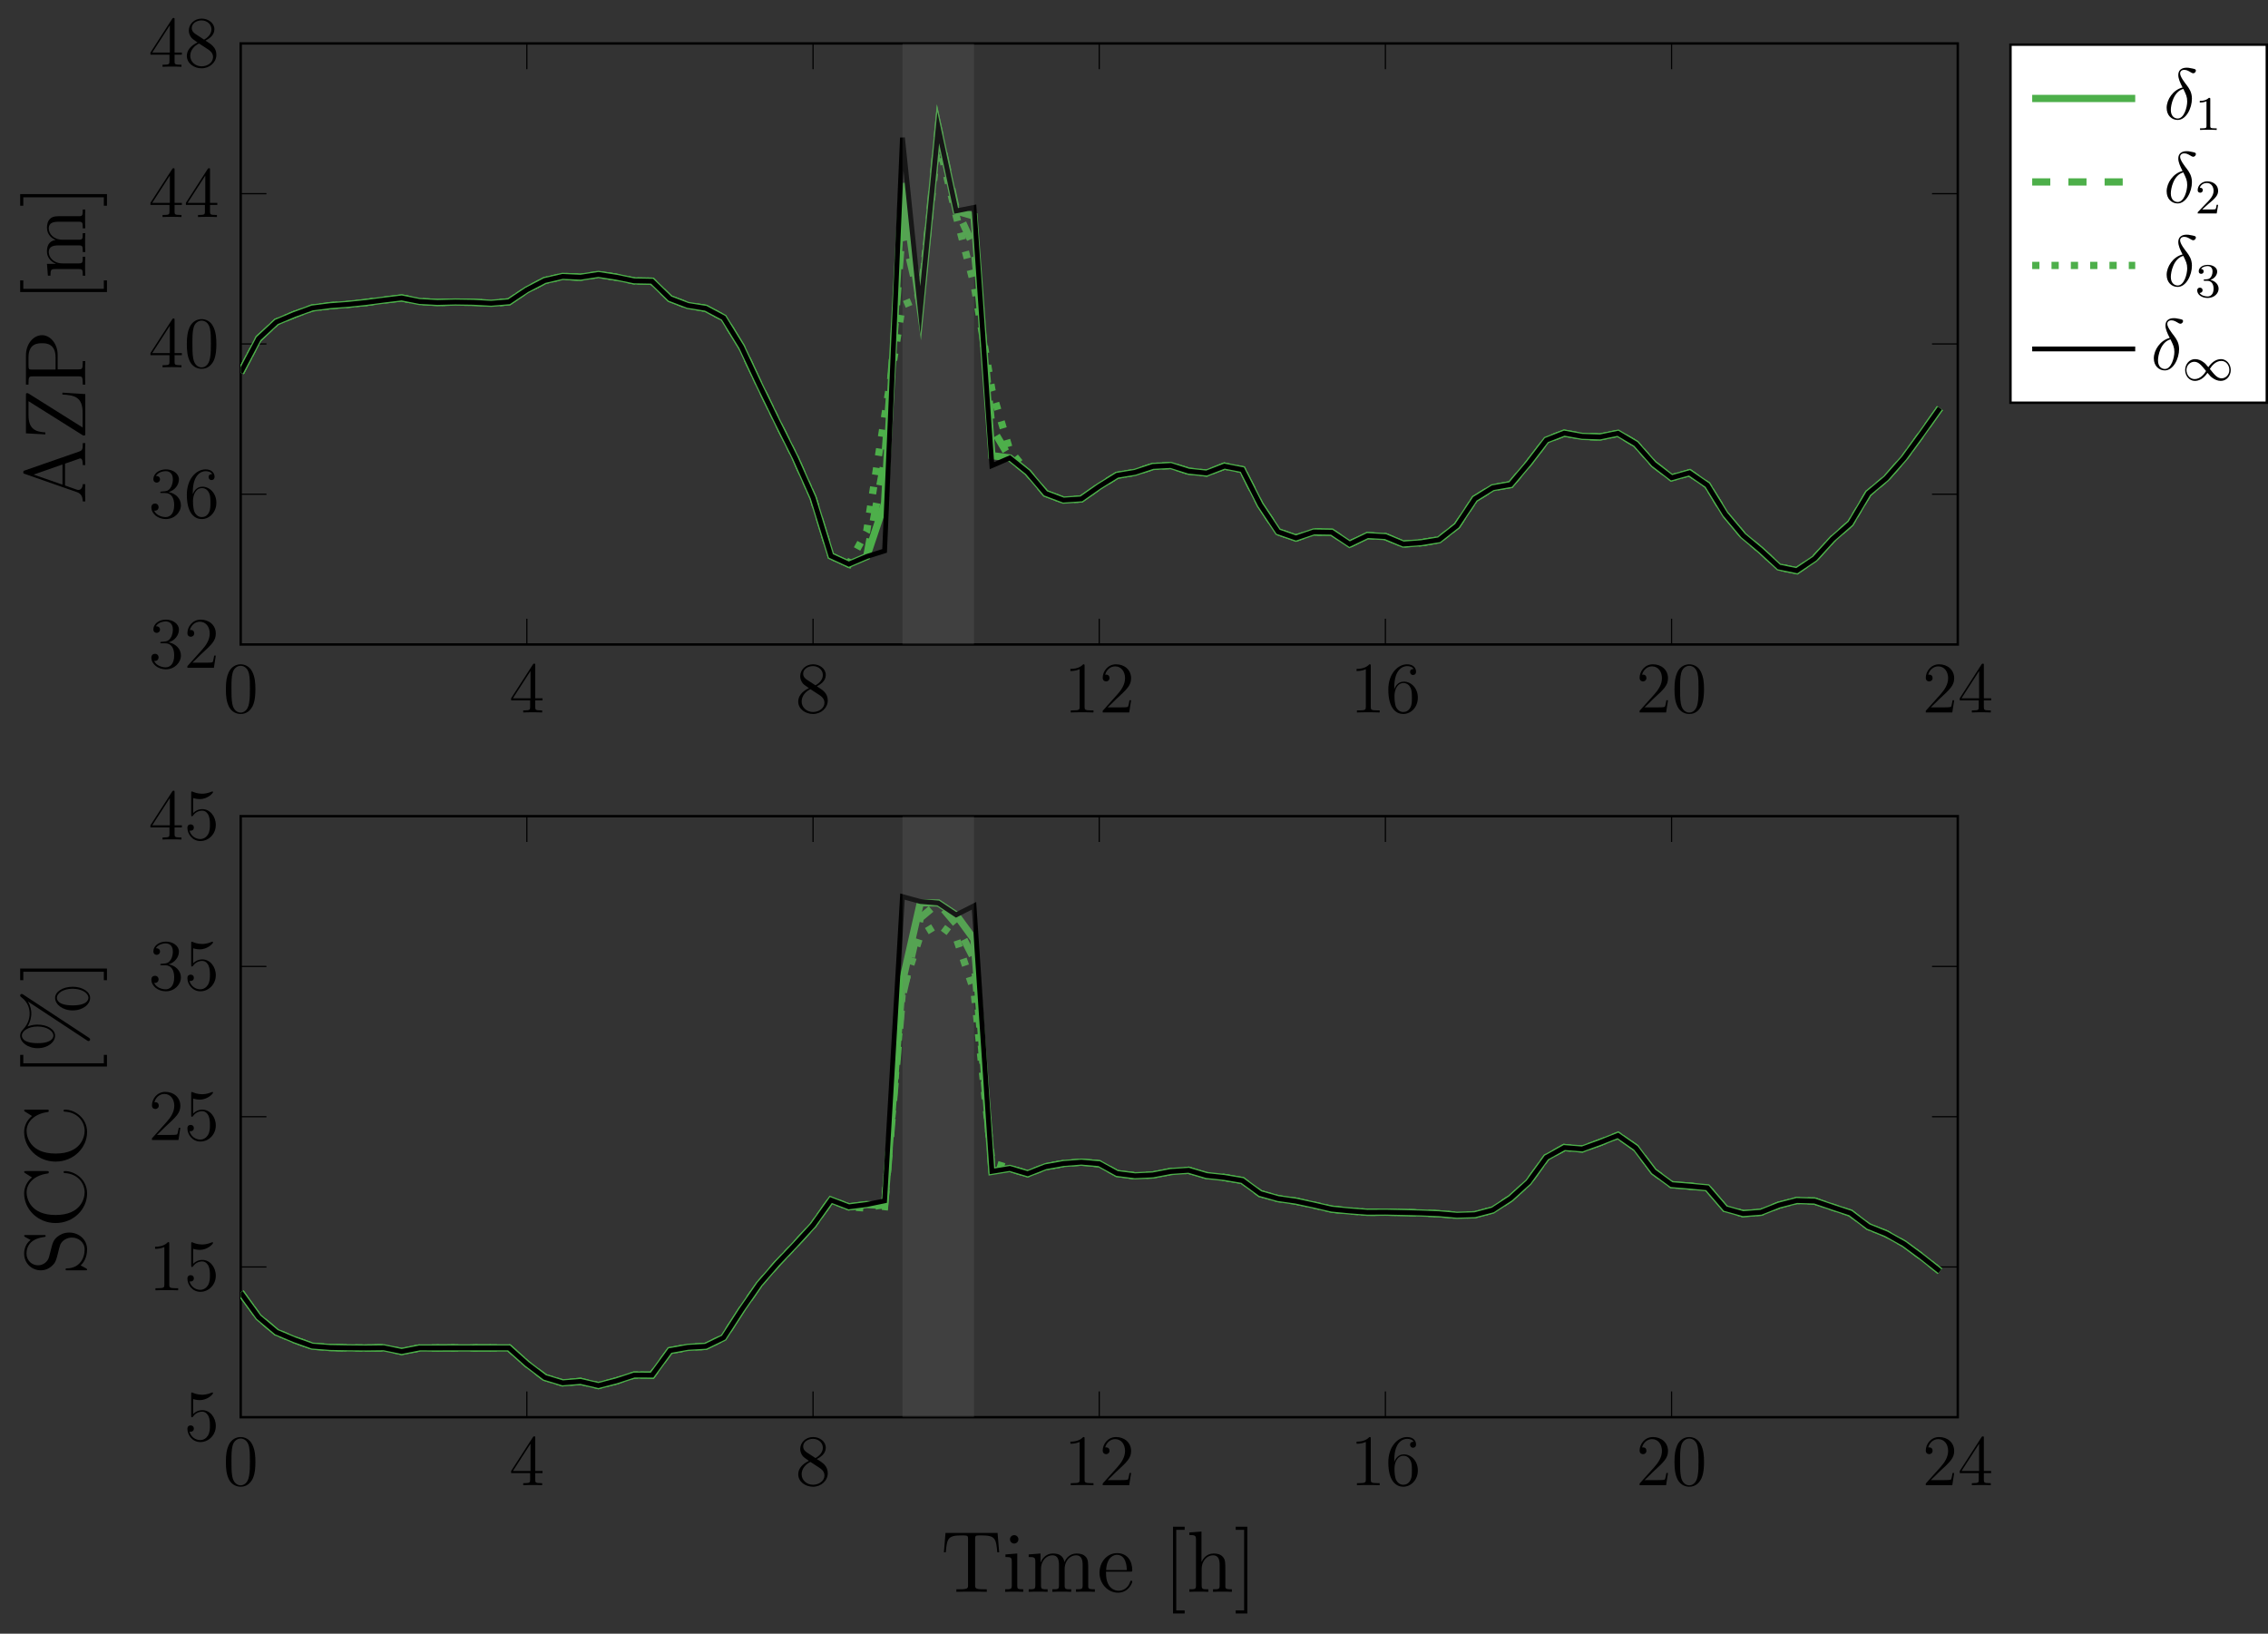 <?xml version="1.0" encoding="UTF-8"?>
<svg xmlns="http://www.w3.org/2000/svg" xmlns:xlink="http://www.w3.org/1999/xlink" width="374.417pt" height="269.676pt" viewBox="0 0 374.417 269.676" version="1.1">
<rect x="0" y="0" width="374.417" height="269.676" fill="#333333" stroke="none"/>
<defs>
<g>
<symbol overflow="visible" id="glyph0-0">
<path style="stroke:none;" d=""/>
</symbol>
<symbol overflow="visible" id="glyph0-1">
<path style="stroke:none;" d="M 5.359 -3.828 C 5.359 -4.812 5.297 -5.781 4.859 -6.688 C 4.375 -7.688 3.516 -7.953 2.922 -7.953 C 2.234 -7.953 1.391 -7.609 0.938 -6.609 C 0.609 -5.859 0.484 -5.109 0.484 -3.828 C 0.484 -2.672 0.578 -1.797 1 -0.938 C 1.469 -0.031 2.297 0.25 2.922 0.25 C 3.953 0.25 4.547 -0.375 4.906 -1.062 C 5.328 -1.953 5.359 -3.125 5.359 -3.828 Z M 2.922 0.016 C 2.531 0.016 1.75 -0.203 1.531 -1.5 C 1.406 -2.219 1.406 -3.125 1.406 -3.969 C 1.406 -4.953 1.406 -5.828 1.594 -6.531 C 1.797 -7.344 2.406 -7.703 2.922 -7.703 C 3.375 -7.703 4.062 -7.438 4.297 -6.406 C 4.453 -5.719 4.453 -4.781 4.453 -3.969 C 4.453 -3.172 4.453 -2.266 4.312 -1.531 C 4.094 -0.219 3.328 0.016 2.922 0.016 Z M 2.922 0.016 "/>
</symbol>
<symbol overflow="visible" id="glyph0-2">
<path style="stroke:none;" d="M 4.312 -7.781 C 4.312 -8.016 4.312 -8.062 4.141 -8.062 C 4.047 -8.062 4.016 -8.062 3.922 -7.922 L 0.328 -2.344 L 0.328 -2 L 3.469 -2 L 3.469 -0.906 C 3.469 -0.469 3.438 -0.344 2.562 -0.344 L 2.328 -0.344 L 2.328 0 C 2.609 -0.031 3.547 -0.031 3.891 -0.031 C 4.219 -0.031 5.172 -0.031 5.453 0 L 5.453 -0.344 L 5.219 -0.344 C 4.344 -0.344 4.312 -0.469 4.312 -0.906 L 4.312 -2 L 5.516 -2 L 5.516 -2.344 L 4.312 -2.344 Z M 3.531 -6.844 L 3.531 -2.344 L 0.625 -2.344 Z M 3.531 -6.844 "/>
</symbol>
<symbol overflow="visible" id="glyph0-3">
<path style="stroke:none;" d="M 3.562 -4.312 C 4.156 -4.641 5.031 -5.188 5.031 -6.188 C 5.031 -7.234 4.031 -7.953 2.922 -7.953 C 1.75 -7.953 0.812 -7.078 0.812 -5.984 C 0.812 -5.578 0.938 -5.172 1.266 -4.766 C 1.406 -4.609 1.406 -4.609 2.25 -4.016 C 1.094 -3.484 0.484 -2.672 0.484 -1.812 C 0.484 -0.531 1.703 0.25 2.922 0.25 C 4.25 0.25 5.359 -0.734 5.359 -1.984 C 5.359 -3.203 4.5 -3.734 3.562 -4.312 Z M 1.938 -5.391 C 1.781 -5.5 1.297 -5.812 1.297 -6.391 C 1.297 -7.172 2.109 -7.656 2.922 -7.656 C 3.781 -7.656 4.547 -7.047 4.547 -6.188 C 4.547 -5.453 4.016 -4.859 3.328 -4.484 Z M 2.5 -3.844 L 3.938 -2.906 C 4.25 -2.703 4.812 -2.328 4.812 -1.609 C 4.812 -0.688 3.891 -0.078 2.922 -0.078 C 1.906 -0.078 1.047 -0.812 1.047 -1.812 C 1.047 -2.734 1.719 -3.484 2.5 -3.844 Z M 2.5 -3.844 "/>
</symbol>
<symbol overflow="visible" id="glyph0-4">
<path style="stroke:none;" d="M 3.438 -7.656 C 3.438 -7.938 3.438 -7.953 3.203 -7.953 C 2.922 -7.625 2.312 -7.188 1.094 -7.188 L 1.094 -6.844 C 1.359 -6.844 1.953 -6.844 2.625 -7.141 L 2.625 -0.922 C 2.625 -0.484 2.578 -0.344 1.531 -0.344 L 1.156 -0.344 L 1.156 0 C 1.484 -0.031 2.641 -0.031 3.031 -0.031 C 3.438 -0.031 4.578 -0.031 4.906 0 L 4.906 -0.344 L 4.531 -0.344 C 3.484 -0.344 3.438 -0.484 3.438 -0.922 Z M 3.438 -7.656 "/>
</symbol>
<symbol overflow="visible" id="glyph0-5">
<path style="stroke:none;" d="M 5.266 -2.016 L 5 -2.016 C 4.953 -1.812 4.859 -1.141 4.75 -0.953 C 4.656 -0.844 3.984 -0.844 3.625 -0.844 L 1.406 -0.844 C 1.734 -1.125 2.469 -1.891 2.766 -2.172 C 4.594 -3.844 5.266 -4.469 5.266 -5.656 C 5.266 -7.031 4.172 -7.953 2.781 -7.953 C 1.406 -7.953 0.578 -6.766 0.578 -5.734 C 0.578 -5.125 1.109 -5.125 1.141 -5.125 C 1.406 -5.125 1.703 -5.312 1.703 -5.688 C 1.703 -6.031 1.484 -6.25 1.141 -6.25 C 1.047 -6.25 1.016 -6.25 0.984 -6.234 C 1.203 -7.047 1.859 -7.609 2.625 -7.609 C 3.641 -7.609 4.266 -6.75 4.266 -5.656 C 4.266 -4.641 3.688 -3.75 3 -2.984 L 0.578 -0.281 L 0.578 0 L 4.953 0 Z M 5.266 -2.016 "/>
</symbol>
<symbol overflow="visible" id="glyph0-6">
<path style="stroke:none;" d="M 1.469 -4.156 C 1.469 -7.188 2.938 -7.656 3.578 -7.656 C 4.016 -7.656 4.453 -7.531 4.672 -7.172 C 4.531 -7.172 4.078 -7.172 4.078 -6.688 C 4.078 -6.422 4.25 -6.188 4.562 -6.188 C 4.859 -6.188 5.062 -6.375 5.062 -6.719 C 5.062 -7.344 4.609 -7.953 3.578 -7.953 C 2.062 -7.953 0.484 -6.406 0.484 -3.781 C 0.484 -0.484 1.922 0.25 2.938 0.25 C 4.25 0.25 5.359 -0.891 5.359 -2.438 C 5.359 -4.031 4.25 -5.094 3.047 -5.094 C 1.984 -5.094 1.594 -4.172 1.469 -3.844 Z M 2.938 -0.078 C 2.188 -0.078 1.828 -0.734 1.719 -0.984 C 1.609 -1.297 1.5 -1.891 1.5 -2.719 C 1.5 -3.672 1.922 -4.859 3 -4.859 C 3.656 -4.859 4 -4.406 4.188 -4 C 4.375 -3.562 4.375 -2.969 4.375 -2.453 C 4.375 -1.844 4.375 -1.297 4.141 -0.844 C 3.844 -0.281 3.422 -0.078 2.938 -0.078 Z M 2.938 -0.078 "/>
</symbol>
<symbol overflow="visible" id="glyph0-7">
<path style="stroke:none;" d="M 2.203 -4.297 C 2 -4.281 1.953 -4.266 1.953 -4.156 C 1.953 -4.047 2.016 -4.047 2.219 -4.047 L 2.766 -4.047 C 3.797 -4.047 4.25 -3.203 4.25 -2.062 C 4.25 -0.484 3.438 -0.078 2.844 -0.078 C 2.266 -0.078 1.297 -0.344 0.938 -1.141 C 1.328 -1.078 1.672 -1.297 1.672 -1.719 C 1.672 -2.062 1.422 -2.312 1.094 -2.312 C 0.797 -2.312 0.484 -2.141 0.484 -1.688 C 0.484 -0.625 1.547 0.25 2.875 0.25 C 4.297 0.25 5.359 -0.844 5.359 -2.047 C 5.359 -3.141 4.469 -4 3.328 -4.203 C 4.359 -4.5 5.031 -5.375 5.031 -6.312 C 5.031 -7.25 4.047 -7.953 2.891 -7.953 C 1.703 -7.953 0.812 -7.219 0.812 -6.344 C 0.812 -5.875 1.188 -5.766 1.359 -5.766 C 1.609 -5.766 1.906 -5.953 1.906 -6.312 C 1.906 -6.688 1.609 -6.859 1.344 -6.859 C 1.281 -6.859 1.25 -6.859 1.219 -6.844 C 1.672 -7.656 2.797 -7.656 2.859 -7.656 C 3.25 -7.656 4.031 -7.484 4.031 -6.312 C 4.031 -6.078 4 -5.422 3.641 -4.906 C 3.281 -4.375 2.875 -4.344 2.562 -4.328 Z M 2.203 -4.297 "/>
</symbol>
<symbol overflow="visible" id="glyph0-8">
<path style="stroke:none;" d="M 1.531 -6.844 C 2.047 -6.688 2.469 -6.672 2.594 -6.672 C 3.938 -6.672 4.812 -7.656 4.812 -7.828 C 4.812 -7.875 4.781 -7.938 4.703 -7.938 C 4.688 -7.938 4.656 -7.938 4.547 -7.891 C 3.891 -7.609 3.312 -7.562 3 -7.562 C 2.219 -7.562 1.656 -7.812 1.422 -7.906 C 1.344 -7.938 1.312 -7.938 1.297 -7.938 C 1.203 -7.938 1.203 -7.859 1.203 -7.672 L 1.203 -4.125 C 1.203 -3.906 1.203 -3.844 1.344 -3.844 C 1.406 -3.844 1.422 -3.844 1.547 -4 C 1.875 -4.484 2.438 -4.766 3.031 -4.766 C 3.672 -4.766 3.984 -4.188 4.078 -3.984 C 4.281 -3.516 4.297 -2.922 4.297 -2.469 C 4.297 -2.016 4.297 -1.344 3.953 -0.797 C 3.688 -0.375 3.234 -0.078 2.703 -0.078 C 1.906 -0.078 1.141 -0.609 0.922 -1.484 C 0.984 -1.453 1.047 -1.453 1.109 -1.453 C 1.312 -1.453 1.641 -1.562 1.641 -1.969 C 1.641 -2.312 1.406 -2.5 1.109 -2.5 C 0.891 -2.5 0.578 -2.391 0.578 -1.922 C 0.578 -0.906 1.406 0.25 2.719 0.25 C 4.078 0.25 5.266 -0.891 5.266 -2.406 C 5.266 -3.828 4.297 -5.016 3.047 -5.016 C 2.359 -5.016 1.844 -4.703 1.531 -4.375 Z M 1.531 -6.844 "/>
</symbol>
<symbol overflow="visible" id="glyph1-0">
<path style="stroke:none;" d=""/>
</symbol>
<symbol overflow="visible" id="glyph1-1">
<path style="stroke:none;" d="M 0 -10.062 L -0.422 -10.062 C -0.422 -9.141 -0.422 -8.875 -1 -8.672 L -9.984 -5.547 C -10.156 -5.5 -10.234 -5.469 -10.234 -5.266 C -10.234 -5.062 -10.203 -5.031 -9.969 -4.969 L -1.391 -1.969 C -0.797 -1.766 -0.438 -1.359 -0.422 -0.438 L 0 -0.438 L -0.031 -1.828 C -0.031 -2.219 -0.031 -2.906 0 -3.281 L -0.422 -3.281 C -0.438 -2.688 -0.734 -2.328 -1.141 -2.328 C -1.219 -2.328 -1.25 -2.328 -1.438 -2.391 L -3.344 -3.062 L -3.344 -6.672 L -1.094 -7.453 C -0.922 -7.531 -0.891 -7.531 -0.844 -7.531 C -0.422 -7.531 -0.422 -6.797 -0.422 -6.438 L 0 -6.438 C -0.031 -6.766 -0.031 -7.906 -0.031 -8.312 C -0.031 -8.703 -0.031 -9.734 0 -10.062 Z M -3.766 -6.531 L -3.766 -3.203 L -8.531 -4.859 Z M -3.766 -6.531 "/>
</symbol>
<symbol overflow="visible" id="glyph1-2">
<path style="stroke:none;" d="M -3.781 -7.859 L -3.781 -7.547 C -1.766 -7.438 -0.438 -7.141 -0.438 -4.531 L -0.438 -2.109 L -9.297 -7.672 C -9.484 -7.781 -9.5 -7.781 -9.594 -7.781 C -9.797 -7.781 -9.797 -7.719 -9.797 -7.438 L -9.797 -1.141 L -6.594 -0.969 L -6.594 -1.297 C -8.219 -1.391 -9.375 -1.844 -9.375 -4.156 L -9.375 -6.453 L -0.344 -0.781 C -0.016 -0.781 0 -0.781 0 -1.125 L 0 -7.625 Z M -3.781 -7.859 "/>
</symbol>
<symbol overflow="visible" id="glyph1-3">
<path style="stroke:none;" d="M -7.141 -8.766 C -8.531 -8.766 -9.797 -7.375 -9.797 -5.438 L -9.797 -0.609 L -9.375 -0.609 L -9.375 -0.891 C -9.375 -1.922 -9.234 -1.969 -8.703 -1.969 L -1.094 -1.969 C -0.562 -1.969 -0.422 -1.922 -0.422 -0.891 L -0.422 -0.609 L 0 -0.609 C -0.031 -0.953 -0.031 -2.125 -0.031 -2.531 C -0.031 -2.969 -0.031 -4.141 0 -4.484 L -0.422 -4.484 L -0.422 -4.203 C -0.422 -3.172 -0.562 -3.125 -1.094 -3.125 L -4.562 -3.125 L -4.562 -5.547 C -4.562 -7.234 -5.688 -8.766 -7.141 -8.766 Z M -7.141 -7.438 C -6.547 -7.438 -4.906 -7.438 -4.906 -5.094 L -4.906 -3.094 L -8.812 -3.094 C -9.281 -3.094 -9.375 -3.125 -9.375 -3.766 L -9.375 -5.109 C -9.375 -7.438 -7.766 -7.438 -7.141 -7.438 Z M -7.141 -7.438 "/>
</symbol>
<symbol overflow="visible" id="glyph1-4">
<path style="stroke:none;" d="M 3.578 -3.578 L 3.062 -3.578 L 3.062 -2.188 L -10.234 -2.188 L -10.234 -3.578 L -10.75 -3.578 L -10.75 -1.656 L 3.578 -1.656 Z M 3.578 -3.578 "/>
</symbol>
<symbol overflow="visible" id="glyph1-5">
<path style="stroke:none;" d="M 0 -11.375 L -0.422 -11.375 C -0.422 -10.656 -0.422 -10.297 -0.844 -10.281 L -3.484 -10.281 C -4.812 -10.281 -5.219 -10.281 -5.688 -9.953 C -6.234 -9.531 -6.328 -8.859 -6.328 -8.375 C -6.328 -7.188 -5.469 -6.578 -4.906 -6.359 C -6.016 -6.156 -6.328 -5.375 -6.328 -4.469 C -6.328 -3.078 -5.141 -2.531 -4.844 -2.422 L -4.844 -2.406 L -6.328 -2.406 L -6.172 -0.453 L -5.75 -0.453 C -5.75 -1.438 -5.656 -1.547 -4.953 -1.547 L -1.062 -1.547 C -0.422 -1.547 -0.422 -1.391 -0.422 -0.453 L 0 -0.453 C -0.031 -0.828 -0.031 -1.609 -0.031 -2.016 C -0.031 -2.422 -0.031 -3.203 0 -3.578 L -0.422 -3.578 C -0.422 -2.656 -0.422 -2.484 -1.062 -2.484 L -3.734 -2.484 C -5.234 -2.484 -6.031 -3.469 -6.031 -4.359 C -6.031 -5.25 -5.312 -5.453 -4.438 -5.453 L -1.062 -5.453 C -0.422 -5.453 -0.422 -5.297 -0.422 -4.359 L 0 -4.359 C -0.031 -4.734 -0.031 -5.516 -0.031 -5.906 C -0.031 -6.328 -0.031 -7.094 0 -7.469 L -0.422 -7.469 C -0.422 -6.562 -0.422 -6.391 -1.062 -6.391 L -3.734 -6.391 C -5.234 -6.391 -6.031 -7.375 -6.031 -8.266 C -6.031 -9.156 -5.312 -9.359 -4.438 -9.359 L -1.062 -9.359 C -0.422 -9.359 -0.422 -9.188 -0.422 -8.266 L 0 -8.266 C -0.031 -8.641 -0.031 -9.406 -0.031 -9.812 C -0.031 -10.234 -0.031 -11 0 -11.375 Z M 0 -11.375 "/>
</symbol>
<symbol overflow="visible" id="glyph1-6">
<path style="stroke:none;" d="M 3.578 -2.219 L -10.75 -2.219 L -10.75 -0.297 L -10.234 -0.297 L -10.234 -1.688 L 3.062 -1.688 L 3.062 -0.297 L 3.578 -0.297 Z M 3.578 -2.219 "/>
</symbol>
<symbol overflow="visible" id="glyph1-7">
<path style="stroke:none;" d="M -2.641 -7.016 C -3.516 -7.016 -4.156 -6.688 -4.641 -6.297 C -5.281 -5.766 -5.438 -5.125 -5.578 -4.562 L -5.984 -2.984 C -6.172 -2.25 -6.891 -1.609 -7.797 -1.609 C -8.812 -1.609 -9.703 -2.406 -9.703 -3.531 C -9.703 -5.875 -7.391 -6.203 -6.766 -6.281 C -6.594 -6.312 -6.547 -6.312 -6.547 -6.453 C -6.547 -6.609 -6.609 -6.609 -6.875 -6.609 L -9.766 -6.609 C -10.031 -6.609 -10.094 -6.609 -10.094 -6.469 C -10.094 -6.422 -10.094 -6.375 -9.906 -6.266 L -9.031 -5.797 C -9.922 -5.109 -10.094 -4.156 -10.094 -3.531 C -10.094 -1.938 -8.828 -0.781 -7.359 -0.781 C -6.672 -0.781 -6.031 -1.016 -5.469 -1.547 C -4.906 -2.047 -4.781 -2.547 -4.516 -3.578 C -4.406 -4.078 -4.203 -4.859 -4.109 -5.062 C -3.781 -5.734 -3.016 -6.188 -2.203 -6.188 C -1.141 -6.188 -0.109 -5.422 -0.109 -4.234 C -0.109 -3.578 -0.266 -2.703 -0.891 -2 C -1.641 -1.156 -2.672 -1.109 -3.141 -1.094 C -3.25 -1.078 -3.25 -0.938 -3.25 -0.938 C -3.25 -0.781 -3.188 -0.781 -2.922 -0.781 L -0.031 -0.781 C 0.234 -0.781 0.297 -0.781 0.297 -0.922 C 0.297 -1 0.266 -1.016 0.094 -1.125 L -0.766 -1.594 C -0.188 -2.109 0.297 -3.016 0.297 -4.25 C 0.297 -5.859 -1.062 -7.016 -2.641 -7.016 Z M -2.641 -7.016 "/>
</symbol>
<symbol overflow="visible" id="glyph1-8">
<path style="stroke:none;" d="M -3.328 -9.359 C -3.484 -9.359 -3.578 -9.359 -3.578 -9.188 C -3.578 -9.047 -3.5 -9.031 -3.406 -9.031 C -1.125 -8.906 -0.109 -7.25 -0.109 -5.859 C -0.109 -4.844 -0.719 -2.109 -4.906 -2.109 C -9.047 -2.109 -9.688 -4.812 -9.688 -5.844 C -9.688 -7.344 -8.406 -8.656 -6.25 -8.953 C -6.078 -8.984 -6.031 -8.984 -6.031 -9.156 C -6.031 -9.359 -6.078 -9.359 -6.375 -9.359 L -9.766 -9.359 C -10.031 -9.359 -10.094 -9.359 -10.094 -9.203 C -10.094 -9.125 -10.062 -9.109 -9.922 -9.016 L -8.797 -8.312 C -9.594 -7.672 -10.094 -6.703 -10.094 -5.672 C -10.094 -3.047 -7.828 -0.781 -4.906 -0.781 C -1.938 -0.781 0.297 -3.062 0.297 -5.672 C 0.297 -8.016 -1.75 -9.359 -3.328 -9.359 Z M -3.328 -9.359 "/>
</symbol>
<symbol overflow="visible" id="glyph2-0">
<path style="stroke:none;" d=""/>
</symbol>
<symbol overflow="visible" id="glyph2-1">
<path style="stroke:none;" d="M 3.109 -5.219 C 1.578 -4.844 0.484 -3.25 0.484 -1.859 C 0.484 -0.578 1.344 0.141 2.297 0.141 C 3.703 0.141 4.656 -1.797 4.656 -3.375 C 4.656 -4.453 4.156 -5.109 3.859 -5.516 C 3.422 -6.078 2.703 -7 2.703 -7.562 C 2.703 -7.766 2.859 -8.125 3.375 -8.125 C 3.75 -8.125 3.984 -8 4.344 -7.797 C 4.453 -7.719 4.719 -7.562 4.875 -7.562 C 5.125 -7.562 5.312 -7.812 5.312 -8.016 C 5.312 -8.234 5.125 -8.266 4.703 -8.359 C 4.141 -8.484 3.984 -8.484 3.781 -8.484 C 3.578 -8.484 2.406 -8.484 2.406 -7.266 C 2.406 -6.688 2.703 -6 3.109 -5.219 Z M 3.234 -4.984 C 3.688 -4.047 3.875 -3.688 3.875 -2.906 C 3.875 -1.969 3.375 -0.094 2.312 -0.094 C 1.844 -0.094 1.172 -0.406 1.172 -1.516 C 1.172 -2.297 1.609 -4.547 3.234 -4.984 Z M 3.234 -4.984 "/>
</symbol>
<symbol overflow="visible" id="glyph3-0">
<path style="stroke:none;" d=""/>
</symbol>
<symbol overflow="visible" id="glyph3-1">
<path style="stroke:none;" d="M 2.5 -5.078 C 2.5 -5.297 2.484 -5.297 2.266 -5.297 C 1.938 -4.984 1.516 -4.797 0.766 -4.797 L 0.766 -4.531 C 0.984 -4.531 1.406 -4.531 1.875 -4.734 L 1.875 -0.656 C 1.875 -0.359 1.844 -0.266 1.094 -0.266 L 0.812 -0.266 L 0.812 0 C 1.141 -0.031 1.828 -0.031 2.188 -0.031 C 2.547 -0.031 3.234 -0.031 3.562 0 L 3.562 -0.266 L 3.281 -0.266 C 2.531 -0.266 2.5 -0.359 2.5 -0.656 Z M 2.5 -5.078 "/>
</symbol>
<symbol overflow="visible" id="glyph3-2">
<path style="stroke:none;" d="M 2.25 -1.625 C 2.375 -1.75 2.703 -2.016 2.844 -2.125 C 3.328 -2.578 3.797 -3.016 3.797 -3.734 C 3.797 -4.688 3 -5.297 2.016 -5.297 C 1.047 -5.297 0.422 -4.578 0.422 -3.859 C 0.422 -3.469 0.734 -3.422 0.844 -3.422 C 1.016 -3.422 1.266 -3.531 1.266 -3.844 C 1.266 -4.25 0.859 -4.25 0.766 -4.25 C 1 -4.844 1.531 -5.031 1.922 -5.031 C 2.656 -5.031 3.047 -4.406 3.047 -3.734 C 3.047 -2.906 2.469 -2.297 1.516 -1.344 L 0.516 -0.297 C 0.422 -0.219 0.422 -0.203 0.422 0 L 3.562 0 L 3.797 -1.422 L 3.547 -1.422 C 3.531 -1.266 3.469 -0.875 3.375 -0.719 C 3.328 -0.656 2.719 -0.656 2.594 -0.656 L 1.172 -0.656 Z M 2.25 -1.625 "/>
</symbol>
<symbol overflow="visible" id="glyph3-3">
<path style="stroke:none;" d="M 2.016 -2.656 C 2.641 -2.656 3.047 -2.203 3.047 -1.359 C 3.047 -0.359 2.484 -0.078 2.062 -0.078 C 1.625 -0.078 1.016 -0.234 0.734 -0.656 C 1.031 -0.656 1.234 -0.844 1.234 -1.094 C 1.234 -1.359 1.047 -1.531 0.781 -1.531 C 0.578 -1.531 0.344 -1.406 0.344 -1.078 C 0.344 -0.328 1.156 0.172 2.078 0.172 C 3.125 0.172 3.875 -0.562 3.875 -1.359 C 3.875 -2.031 3.344 -2.625 2.531 -2.812 C 3.156 -3.031 3.641 -3.562 3.641 -4.203 C 3.641 -4.844 2.922 -5.297 2.094 -5.297 C 1.234 -5.297 0.594 -4.844 0.594 -4.234 C 0.594 -3.938 0.781 -3.812 1 -3.812 C 1.25 -3.812 1.406 -3.984 1.406 -4.219 C 1.406 -4.516 1.141 -4.625 0.969 -4.625 C 1.312 -5.062 1.922 -5.094 2.062 -5.094 C 2.266 -5.094 2.875 -5.031 2.875 -4.203 C 2.875 -3.656 2.641 -3.312 2.531 -3.188 C 2.297 -2.938 2.109 -2.922 1.625 -2.891 C 1.469 -2.891 1.406 -2.875 1.406 -2.766 C 1.406 -2.656 1.484 -2.656 1.625 -2.656 Z M 2.016 -2.656 "/>
</symbol>
<symbol overflow="visible" id="glyph4-0">
<path style="stroke:none;" d=""/>
</symbol>
<symbol overflow="visible" id="glyph4-1">
<path style="stroke:none;" d="M 4.297 -2.188 C 3.828 -2.75 3.766 -2.812 3.484 -3.016 C 3.125 -3.297 2.641 -3.516 2.109 -3.516 C 1.141 -3.516 0.469 -2.656 0.469 -1.719 C 0.469 -0.781 1.125 0.078 2.078 0.078 C 2.734 0.078 3.5 -0.266 4.156 -1.25 C 4.625 -0.688 4.688 -0.625 4.969 -0.422 C 5.344 -0.141 5.828 0.078 6.344 0.078 C 7.328 0.078 8 -0.766 8 -1.719 C 8 -2.656 7.328 -3.516 6.391 -3.516 C 5.734 -3.516 4.969 -3.172 4.297 -2.188 Z M 4.547 -1.891 C 4.844 -2.391 5.5 -3.219 6.438 -3.219 C 7.297 -3.219 7.766 -2.438 7.766 -1.719 C 7.766 -0.953 7.188 -0.344 6.484 -0.344 C 5.781 -0.344 5.312 -0.938 4.547 -1.891 Z M 3.922 -1.547 C 3.625 -1.047 2.969 -0.219 2.031 -0.219 C 1.172 -0.219 0.688 -1 0.688 -1.719 C 0.688 -2.484 1.281 -3.078 1.984 -3.078 C 2.688 -3.078 3.156 -2.5 3.922 -1.547 Z M 3.922 -1.547 "/>
</symbol>
<symbol overflow="visible" id="glyph5-0">
<path style="stroke:none;" d=""/>
</symbol>
<symbol overflow="visible" id="glyph5-1">
<path style="stroke:none;" d="M 9.625 -6.531 L 9.359 -9.719 L 0.766 -9.719 L 0.5 -6.531 L 0.812 -6.531 C 1.016 -8.797 1.141 -9.312 3.406 -9.312 C 3.672 -9.312 4.078 -9.312 4.188 -9.281 C 4.469 -9.234 4.484 -9.062 4.484 -8.734 L 4.484 -1.109 C 4.484 -0.609 4.484 -0.422 3.078 -0.422 L 2.562 -0.422 L 2.562 0 C 3.031 -0.031 4.5 -0.031 5.062 -0.031 C 5.625 -0.031 7.109 -0.031 7.578 0 L 7.578 -0.422 L 7.062 -0.422 C 5.656 -0.422 5.656 -0.609 5.656 -1.109 L 5.656 -8.734 C 5.656 -9.094 5.688 -9.219 5.906 -9.281 C 6.031 -9.312 6.438 -9.312 6.719 -9.312 C 8.984 -9.312 9.109 -8.797 9.312 -6.531 Z M 9.625 -6.531 "/>
</symbol>
<symbol overflow="visible" id="glyph5-2">
<path style="stroke:none;" d="M 3.453 0 L 3.453 -0.422 C 2.531 -0.422 2.469 -0.484 2.469 -1.047 L 2.469 -6.328 L 0.516 -6.172 L 0.516 -5.75 C 1.438 -5.75 1.562 -5.672 1.562 -4.969 L 1.562 -1.062 C 1.562 -0.422 1.406 -0.422 0.469 -0.422 L 0.469 0 C 0.875 -0.031 1.562 -0.031 1.984 -0.031 C 2.141 -0.031 2.969 -0.031 3.453 0 Z M 2.656 -8.656 C 2.656 -9.094 2.312 -9.359 1.969 -9.359 C 1.562 -9.359 1.266 -9.047 1.266 -8.656 C 1.266 -8.297 1.578 -7.969 1.953 -7.969 C 2.375 -7.969 2.656 -8.312 2.656 -8.656 Z M 2.656 -8.656 "/>
</symbol>
<symbol overflow="visible" id="glyph5-3">
<path style="stroke:none;" d="M 11.375 0 L 11.375 -0.422 C 10.656 -0.422 10.297 -0.422 10.281 -0.844 L 10.281 -3.484 C 10.281 -4.812 10.281 -5.219 9.953 -5.688 C 9.531 -6.234 8.859 -6.328 8.375 -6.328 C 7.188 -6.328 6.578 -5.469 6.359 -4.906 C 6.156 -6.016 5.375 -6.328 4.469 -6.328 C 3.078 -6.328 2.531 -5.141 2.422 -4.844 L 2.406 -4.844 L 2.406 -6.328 L 0.453 -6.172 L 0.453 -5.75 C 1.438 -5.75 1.547 -5.656 1.547 -4.953 L 1.547 -1.062 C 1.547 -0.422 1.391 -0.422 0.453 -0.422 L 0.453 0 C 0.828 -0.031 1.609 -0.031 2.016 -0.031 C 2.422 -0.031 3.203 -0.031 3.578 0 L 3.578 -0.422 C 2.656 -0.422 2.484 -0.422 2.484 -1.062 L 2.484 -3.734 C 2.484 -5.234 3.469 -6.031 4.359 -6.031 C 5.25 -6.031 5.453 -5.312 5.453 -4.438 L 5.453 -1.062 C 5.453 -0.422 5.297 -0.422 4.359 -0.422 L 4.359 0 C 4.734 -0.031 5.516 -0.031 5.906 -0.031 C 6.328 -0.031 7.094 -0.031 7.469 0 L 7.469 -0.422 C 6.562 -0.422 6.391 -0.422 6.391 -1.062 L 6.391 -3.734 C 6.391 -5.234 7.375 -6.031 8.266 -6.031 C 9.156 -6.031 9.359 -5.312 9.359 -4.438 L 9.359 -1.062 C 9.359 -0.422 9.188 -0.422 8.266 -0.422 L 8.266 0 C 8.641 -0.031 9.406 -0.031 9.812 -0.031 C 10.234 -0.031 11 -0.031 11.375 0 Z M 11.375 0 "/>
</symbol>
<symbol overflow="visible" id="glyph5-4">
<path style="stroke:none;" d="M 5.844 -1.703 C 5.844 -1.797 5.766 -1.844 5.688 -1.844 C 5.562 -1.844 5.531 -1.781 5.516 -1.703 C 5.141 -0.5 4.172 -0.172 3.578 -0.172 C 2.969 -0.172 1.516 -0.578 1.516 -3.062 L 1.516 -3.328 L 5.5 -3.328 C 5.812 -3.328 5.844 -3.328 5.844 -3.594 C 5.844 -5.047 5.062 -6.391 3.328 -6.391 C 1.688 -6.391 0.438 -4.922 0.438 -3.141 C 0.438 -1.25 1.891 0.141 3.484 0.141 C 5.188 0.141 5.844 -1.406 5.844 -1.703 Z M 4.953 -3.594 L 1.531 -3.594 C 1.656 -5.859 2.906 -6.109 3.312 -6.109 C 4.844 -6.109 4.938 -4.094 4.953 -3.594 Z M 4.953 -3.594 "/>
</symbol>
<symbol overflow="visible" id="glyph5-5">
<path style="stroke:none;" d="M 3.578 3.578 L 3.578 3.062 L 2.188 3.062 L 2.188 -10.234 L 3.578 -10.234 L 3.578 -10.75 L 1.656 -10.75 L 1.656 3.578 Z M 3.578 3.578 "/>
</symbol>
<symbol overflow="visible" id="glyph5-6">
<path style="stroke:none;" d="M 7.469 0 L 7.469 -0.422 C 6.75 -0.422 6.391 -0.422 6.391 -0.844 L 6.391 -3.484 C 6.391 -4.812 6.391 -5.219 6.047 -5.688 C 5.641 -6.234 4.969 -6.328 4.469 -6.328 C 3.234 -6.328 2.672 -5.391 2.469 -4.953 L 2.453 -4.953 L 2.453 -9.953 L 0.453 -9.797 L 0.453 -9.375 C 1.438 -9.375 1.547 -9.281 1.547 -8.578 L 1.547 -1.062 C 1.547 -0.422 1.391 -0.422 0.453 -0.422 L 0.453 0 C 0.828 -0.031 1.609 -0.031 2.016 -0.031 C 2.422 -0.031 3.203 -0.031 3.578 0 L 3.578 -0.422 C 2.656 -0.422 2.484 -0.422 2.484 -1.062 L 2.484 -3.734 C 2.484 -5.234 3.469 -6.031 4.359 -6.031 C 5.25 -6.031 5.453 -5.312 5.453 -4.438 L 5.453 -1.062 C 5.453 -0.422 5.297 -0.422 4.359 -0.422 L 4.359 0 C 4.734 -0.031 5.516 -0.031 5.906 -0.031 C 6.328 -0.031 7.094 -0.031 7.469 0 Z M 7.469 0 "/>
</symbol>
<symbol overflow="visible" id="glyph5-7">
<path style="stroke:none;" d="M 2.219 3.578 L 2.219 -10.75 L 0.297 -10.75 L 0.297 -10.234 L 1.688 -10.234 L 1.688 3.062 L 0.297 3.062 L 0.297 3.578 Z M 2.219 3.578 "/>
</symbol>
<symbol overflow="visible" id="glyph6-0">
<path style="stroke:none;" d=""/>
</symbol>
<symbol overflow="visible" id="glyph6-1">
<path style="stroke:none;" d="M 3.578 -3.578 L 3.062 -3.578 L 3.062 -2.188 L -10.234 -2.188 L -10.234 -3.578 L -10.75 -3.578 L -10.75 -1.656 L 3.578 -1.656 Z M 3.578 -3.578 "/>
</symbol>
<symbol overflow="visible" id="glyph6-2">
<path style="stroke:none;" d="M -2.078 -10.922 C -3.734 -10.922 -4.984 -10.094 -4.984 -9.078 C -4.984 -8.031 -3.781 -7.016 -2.094 -7.016 C -0.344 -7.016 0.797 -8.047 0.797 -9.078 C 0.797 -10.109 -0.484 -10.922 -2.078 -10.922 Z M 0.516 -9.094 C 0.516 -8.891 0.422 -7.844 -2.078 -7.844 C -4.609 -7.844 -4.688 -8.875 -4.688 -9.094 C -4.688 -9.891 -3.578 -10.594 -2.094 -10.594 C -0.578 -10.594 0.516 -9.875 0.516 -9.094 Z M -10.234 -9.625 C -10.375 -9.703 -10.406 -9.734 -10.484 -9.734 C -10.672 -9.734 -10.75 -9.594 -10.75 -9.484 C -10.75 -9.344 -10.688 -9.297 -10.547 -9.188 C -9.312 -8.266 -9.188 -7.047 -9.188 -6.5 C -9.188 -6.219 -9.188 -4.984 -10.312 -3.828 C -10.609 -3.531 -10.75 -3.219 -10.75 -2.844 C -10.75 -1.797 -9.562 -0.781 -7.875 -0.781 C -6.125 -0.781 -4.984 -1.812 -4.984 -2.844 C -4.984 -3.875 -6.266 -4.672 -7.859 -4.672 C -8.281 -4.672 -8.812 -4.641 -9.531 -4.359 C -8.984 -5.297 -8.906 -6.094 -8.906 -6.516 C -8.906 -6.906 -8.984 -7.688 -9.453 -8.453 L -9.438 -8.469 L 0.281 -2.062 C 0.422 -1.984 0.453 -1.953 0.531 -1.953 C 0.688 -1.953 0.797 -2.078 0.797 -2.219 C 0.797 -2.359 0.703 -2.422 0.609 -2.5 Z M -5.266 -2.859 C -5.266 -2.656 -5.359 -1.609 -7.859 -1.609 C -10.391 -1.609 -10.469 -2.641 -10.469 -2.859 C -10.469 -3.641 -9.359 -4.359 -7.875 -4.359 C -6.359 -4.359 -5.266 -3.625 -5.266 -2.859 Z M -5.266 -2.859 "/>
</symbol>
<symbol overflow="visible" id="glyph6-3">
<path style="stroke:none;" d="M -10.75 -2.219 L -10.75 -0.297 L -10.234 -0.297 L -10.234 -1.688 L 3.062 -1.688 L 3.062 -0.297 L 3.578 -0.297 L 3.578 -2.219 Z M -10.75 -2.219 "/>
</symbol>
</g>
<clipPath id="clip1">
  <path d="M 39.734 7.172 L 323.203 7.172 L 323.203 106.387 L 39.734 106.387 Z M 39.734 7.172 "/>
</clipPath>
<clipPath id="clip2">
  <path d="M 39.734 9 L 323.203 9 L 323.203 106 L 39.734 106 Z M 39.734 9 "/>
</clipPath>
<clipPath id="clip3">
  <path d="M 148 7.172 L 161 7.172 L 161 106.387 L 148 106.387 Z M 148 7.172 "/>
</clipPath>
<clipPath id="clip4">
  <path d="M 331 7 L 374.418 7 L 374.418 67 L 331 67 Z M 331 7 "/>
</clipPath>
<clipPath id="clip5">
  <path d="M 39.734 134.73 L 323.203 134.73 L 323.203 233.945 L 39.734 233.945 Z M 39.734 134.73 "/>
</clipPath>
<clipPath id="clip6">
  <path d="M 39.734 135 L 323.203 135 L 323.203 233.945 L 39.734 233.945 Z M 39.734 135 "/>
</clipPath>
<clipPath id="clip7">
  <path d="M 39.734 136 L 323.203 136 L 323.203 233.945 L 39.734 233.945 Z M 39.734 136 "/>
</clipPath>
<clipPath id="clip8">
  <path d="M 148 134.73 L 161 134.73 L 161 233.945 L 148 233.945 Z M 148 134.73 "/>
</clipPath>
</defs>
<g id="surface1">
<path style="fill:none;stroke-width:0.199;stroke-linecap:butt;stroke-linejoin:miter;stroke:rgb(0%,0%,0%);stroke-opacity:1;stroke-miterlimit:10;" d="M 0.001 -0.002 L 0.001 4.252 M 47.244 -0.002 L 47.244 4.252 M 94.49 -0.002 L 94.49 4.252 M 141.736 -0.002 L 141.736 4.252 M 188.978 -0.002 L 188.978 4.252 M 236.224 -0.002 L 236.224 4.252 M 283.47 -0.002 L 283.47 4.252 M 0.001 99.213 L 0.001 94.963 M 47.244 99.213 L 47.244 94.963 M 94.49 99.213 L 94.49 94.963 M 141.736 99.213 L 141.736 94.963 M 188.978 99.213 L 188.978 94.963 M 236.224 99.213 L 236.224 94.963 M 283.47 99.213 L 283.47 94.963 " transform="matrix(1,0,0,-1,39.733,106.385)"/>
<path style="fill:none;stroke-width:0.199;stroke-linecap:butt;stroke-linejoin:miter;stroke:rgb(0%,0%,0%);stroke-opacity:1;stroke-miterlimit:10;" d="M 0.001 -0.002 L 4.251 -0.002 M 0.001 24.803 L 4.251 24.803 M 0.001 49.608 L 4.251 49.608 M 0.001 74.412 L 4.251 74.412 M 0.001 99.213 L 4.251 99.213 M 283.47 -0.002 L 279.216 -0.002 M 283.47 24.803 L 279.216 24.803 M 283.47 49.608 L 279.216 49.608 M 283.47 74.412 L 279.216 74.412 M 283.47 99.213 L 279.216 99.213 " transform="matrix(1,0,0,-1,39.733,106.385)"/>
<path style="fill:none;stroke-width:0.399;stroke-linecap:butt;stroke-linejoin:miter;stroke:rgb(0%,0%,0%);stroke-opacity:1;stroke-miterlimit:10;" d="M 0.001 -0.002 L 0.001 99.213 L 283.47 99.213 L 283.47 -0.002 Z M 0.001 -0.002 " transform="matrix(1,0,0,-1,39.733,106.385)"/>
<g style="fill:rgb(0%,0%,0%);fill-opacity:1;">
  <use xlink:href="#glyph0-1" x="36.806" y="117.61"/>
</g>
<g style="fill:rgb(0%,0%,0%);fill-opacity:1;">
  <use xlink:href="#glyph0-2" x="84.05" y="117.61"/>
</g>
<g style="fill:rgb(0%,0%,0%);fill-opacity:1;">
  <use xlink:href="#glyph0-3" x="131.294" y="117.61"/>
</g>
<g style="fill:rgb(0%,0%,0%);fill-opacity:1;">
  <use xlink:href="#glyph0-4" x="175.612" y="117.61"/>
  <use xlink:href="#glyph0-5" x="181.465" y="117.61"/>
</g>
<g style="fill:rgb(0%,0%,0%);fill-opacity:1;">
  <use xlink:href="#glyph0-4" x="222.856" y="117.61"/>
  <use xlink:href="#glyph0-6" x="228.709" y="117.61"/>
</g>
<g style="fill:rgb(0%,0%,0%);fill-opacity:1;">
  <use xlink:href="#glyph0-5" x="270.1" y="117.61"/>
  <use xlink:href="#glyph0-1" x="275.953" y="117.61"/>
</g>
<g style="fill:rgb(0%,0%,0%);fill-opacity:1;">
  <use xlink:href="#glyph0-5" x="317.344" y="117.61"/>
  <use xlink:href="#glyph0-2" x="323.197" y="117.61"/>
</g>
<g style="fill:rgb(0%,0%,0%);fill-opacity:1;">
  <use xlink:href="#glyph0-7" x="24.507" y="110.238"/>
  <use xlink:href="#glyph0-5" x="30.36" y="110.238"/>
</g>
<g style="fill:rgb(0%,0%,0%);fill-opacity:1;">
  <use xlink:href="#glyph0-7" x="24.507" y="85.434"/>
  <use xlink:href="#glyph0-6" x="30.36" y="85.434"/>
</g>
<g style="fill:rgb(0%,0%,0%);fill-opacity:1;">
  <use xlink:href="#glyph0-2" x="24.507" y="60.631"/>
  <use xlink:href="#glyph0-1" x="30.36" y="60.631"/>
</g>
<g style="fill:rgb(0%,0%,0%);fill-opacity:1;">
  <use xlink:href="#glyph0-2" x="24.507" y="35.828"/>
  <use xlink:href="#glyph0-2" x="30.36" y="35.828"/>
</g>
<g style="fill:rgb(0%,0%,0%);fill-opacity:1;">
  <use xlink:href="#glyph0-2" x="24.507" y="11.025"/>
  <use xlink:href="#glyph0-3" x="30.36" y="11.025"/>
</g>
<g clip-path="url(#clip1)" clip-rule="nonzero">
<path style="fill:none;stroke-width:1.196;stroke-linecap:butt;stroke-linejoin:miter;stroke:rgb(30.199%,68.599%,29.001%);stroke-opacity:1;stroke-miterlimit:10;" d="M 0.001 44.901 L 2.954 50.498 L 5.904 53.237 L 8.857 54.471 L 11.81 55.545 L 14.763 55.924 L 17.716 56.143 L 20.669 56.451 L 23.622 56.842 L 26.576 57.201 L 29.529 56.615 L 32.482 56.455 L 35.435 56.53 L 38.388 56.483 L 41.337 56.322 L 44.29 56.565 L 47.244 58.537 L 50.197 60.076 L 53.15 60.76 L 56.103 60.623 L 59.056 61.08 L 62.009 60.627 L 64.962 60.018 L 67.915 59.963 L 70.869 57.088 L 73.822 55.963 L 76.771 55.494 L 79.724 53.924 L 82.677 49.123 L 85.63 42.826 L 88.583 36.76 L 91.537 30.85 L 94.49 24.225 L 97.443 14.615 L 100.396 13.26 L 103.349 14.518 L 106.302 23.334 L 109.251 76.139 L 112.204 55.229 L 115.158 85.33 L 118.111 71.573 L 121.064 70.709 L 124.017 31.174 L 126.97 30.791 L 129.923 28.424 L 132.876 24.94 L 135.829 23.83 L 138.783 24.03 L 141.736 26.096 L 144.685 27.924 L 147.638 28.412 L 150.591 29.385 L 153.544 29.541 L 156.497 28.608 L 159.451 28.295 L 162.404 29.44 L 165.357 28.865 L 168.31 23.049 L 171.263 18.6 L 174.216 17.576 L 177.169 18.576 L 180.119 18.53 L 183.072 16.561 L 186.025 17.975 L 188.978 17.807 L 191.931 16.576 L 194.884 16.795 L 197.837 17.276 L 200.79 19.592 L 203.744 24.045 L 206.697 25.873 L 209.65 26.393 L 212.599 29.885 L 215.552 33.737 L 218.505 34.885 L 221.458 34.354 L 224.412 34.256 L 227.365 34.862 L 230.318 33.112 L 233.271 29.783 L 236.224 27.518 L 239.177 28.338 L 242.13 26.307 L 245.083 21.502 L 248.033 17.979 L 250.986 15.518 L 253.939 12.783 L 256.892 12.178 L 259.845 14.166 L 262.798 17.405 L 265.751 19.994 L 268.704 24.955 L 271.658 27.424 L 274.611 30.78 L 277.564 34.834 L 280.517 39.006 " transform="matrix(1,0,0,-1,39.733,106.385)"/>
<path style="fill:none;stroke-width:1.196;stroke-linecap:butt;stroke-linejoin:miter;stroke:rgb(30.199%,68.599%,29.001%);stroke-opacity:1;stroke-dasharray:2.989,2.989;stroke-miterlimit:10;" d="M 0.001 44.901 L 2.954 50.498 L 5.904 53.237 L 8.857 54.471 L 11.81 55.545 L 14.763 55.924 L 17.716 56.143 L 20.669 56.451 L 23.622 56.842 L 26.576 57.201 L 29.529 56.615 L 32.482 56.455 L 35.435 56.53 L 38.388 56.483 L 41.337 56.322 L 44.29 56.565 L 47.244 58.537 L 50.197 60.076 L 53.15 60.76 L 56.103 60.623 L 59.056 61.08 L 62.009 60.627 L 64.962 60.018 L 67.915 59.963 L 70.869 57.088 L 73.822 55.963 L 76.771 55.494 L 79.724 53.924 L 82.677 49.123 L 85.63 42.826 L 88.583 36.76 L 91.537 30.85 L 94.49 24.225 L 97.443 14.615 L 100.396 13.26 L 103.349 14.518 L 106.302 30.44 L 109.251 68.76 L 112.204 55.963 L 115.158 85.33 L 118.111 72.006 L 121.064 65.553 L 124.017 35.787 L 126.97 30.791 L 129.923 28.424 L 132.876 24.94 L 135.829 23.83 L 138.783 24.03 L 141.736 26.096 L 144.685 27.924 L 147.638 28.412 L 150.591 29.385 L 153.544 29.541 L 156.497 28.608 L 159.451 28.295 L 162.404 29.44 L 165.357 28.865 L 168.31 23.049 L 171.263 18.6 L 174.216 17.576 L 177.169 18.576 L 180.119 18.53 L 183.072 16.561 L 186.025 17.975 L 188.978 17.807 L 191.931 16.576 L 194.884 16.795 L 197.837 17.276 L 200.79 19.592 L 203.744 24.045 L 206.697 25.873 L 209.65 26.393 L 212.599 29.885 L 215.552 33.737 L 218.505 34.885 L 221.458 34.354 L 224.412 34.256 L 227.365 34.862 L 230.318 33.112 L 233.271 29.783 L 236.224 27.518 L 239.177 28.338 L 242.13 26.307 L 245.083 21.502 L 248.033 17.979 L 250.986 15.518 L 253.939 12.783 L 256.892 12.178 L 259.845 14.166 L 262.798 17.405 L 265.751 19.994 L 268.704 24.955 L 271.658 27.424 L 274.611 30.78 L 277.564 34.834 L 280.517 39.006 " transform="matrix(1,0,0,-1,39.733,106.385)"/>
<path style="fill:none;stroke-width:1.196;stroke-linecap:butt;stroke-linejoin:miter;stroke:rgb(30.199%,68.599%,29.001%);stroke-opacity:1;stroke-dasharray:1.196,1.993;stroke-miterlimit:10;" d="M 0.001 44.901 L 2.954 50.498 L 5.904 53.237 L 8.857 54.471 L 11.81 55.545 L 14.763 55.924 L 17.716 56.143 L 20.669 56.451 L 23.622 56.842 L 26.576 57.201 L 29.529 56.615 L 32.482 56.455 L 35.435 56.53 L 38.388 56.483 L 41.337 56.322 L 44.29 56.565 L 47.244 58.537 L 50.197 60.076 L 53.15 60.76 L 56.103 60.623 L 59.056 61.08 L 62.009 60.627 L 64.962 60.018 L 67.915 59.963 L 70.869 57.088 L 73.822 55.963 L 76.771 55.494 L 79.724 53.924 L 82.677 49.123 L 85.63 42.826 L 88.583 36.76 L 91.537 30.85 L 94.49 24.225 L 97.443 14.615 L 100.396 13.26 L 103.349 18.678 L 106.302 37.561 L 109.251 56.01 L 112.204 57.229 L 115.158 83.19 L 118.111 70.791 L 121.064 59.432 L 124.017 42.01 L 126.97 32.045 L 129.923 28.424 L 132.876 24.94 L 135.829 23.83 L 138.783 24.03 L 141.736 26.096 L 144.685 27.924 L 147.638 28.412 L 150.591 29.385 L 153.544 29.541 L 156.497 28.608 L 159.451 28.295 L 162.404 29.44 L 165.357 28.865 L 168.31 23.049 L 171.263 18.6 L 174.216 17.576 L 177.169 18.576 L 180.119 18.53 L 183.072 16.561 L 186.025 17.975 L 188.978 17.807 L 191.931 16.576 L 194.884 16.795 L 197.837 17.276 L 200.79 19.592 L 203.744 24.045 L 206.697 25.873 L 209.65 26.393 L 212.599 29.885 L 215.552 33.737 L 218.505 34.885 L 221.458 34.354 L 224.412 34.256 L 227.365 34.862 L 230.318 33.112 L 233.271 29.783 L 236.224 27.518 L 239.177 28.338 L 242.13 26.307 L 245.083 21.502 L 248.033 17.979 L 250.986 15.518 L 253.939 12.783 L 256.892 12.178 L 259.845 14.166 L 262.798 17.405 L 265.751 19.994 L 268.704 24.955 L 271.658 27.424 L 274.611 30.78 L 277.564 34.834 L 280.517 39.006 " transform="matrix(1,0,0,-1,39.733,106.385)"/>
</g>
<g clip-path="url(#clip2)" clip-rule="nonzero">
<path style="fill:none;stroke-width:0.797;stroke-linecap:butt;stroke-linejoin:miter;stroke:rgb(0%,0%,0%);stroke-opacity:1;stroke-miterlimit:10;" d="M 0.001 44.901 L 2.954 50.498 L 5.904 53.237 L 8.857 54.471 L 11.81 55.545 L 14.763 55.924 L 17.716 56.143 L 20.669 56.451 L 23.622 56.842 L 26.576 57.201 L 29.529 56.615 L 32.482 56.455 L 35.435 56.53 L 38.388 56.483 L 41.337 56.322 L 44.29 56.565 L 47.244 58.537 L 50.197 60.076 L 53.15 60.76 L 56.103 60.623 L 59.056 61.08 L 62.009 60.627 L 64.962 60.018 L 67.915 59.963 L 70.869 57.088 L 73.822 55.963 L 76.771 55.494 L 79.724 53.924 L 82.677 49.123 L 85.63 42.826 L 88.583 36.76 L 91.537 30.85 L 94.49 24.225 L 97.443 14.615 L 100.396 13.26 L 103.349 14.518 L 106.302 15.447 L 109.251 83.662 L 112.204 55.143 L 115.158 85.33 L 118.111 71.573 L 121.064 72.151 L 124.017 29.518 L 126.97 30.791 L 129.923 28.424 L 132.876 24.94 L 135.829 23.83 L 138.783 24.03 L 141.736 26.096 L 144.685 27.924 L 147.638 28.412 L 150.591 29.385 L 153.544 29.541 L 156.497 28.608 L 159.451 28.295 L 162.404 29.44 L 165.357 28.865 L 168.31 23.049 L 171.263 18.6 L 174.216 17.576 L 177.169 18.576 L 180.119 18.53 L 183.072 16.561 L 186.025 17.975 L 188.978 17.807 L 191.931 16.576 L 194.884 16.795 L 197.837 17.276 L 200.79 19.592 L 203.744 24.045 L 206.697 25.873 L 209.65 26.393 L 212.599 29.885 L 215.552 33.737 L 218.505 34.885 L 221.458 34.354 L 224.412 34.256 L 227.365 34.862 L 230.318 33.112 L 233.271 29.783 L 236.224 27.518 L 239.177 28.338 L 242.13 26.307 L 245.083 21.502 L 248.033 17.979 L 250.986 15.518 L 253.939 12.783 L 256.892 12.178 L 259.845 14.166 L 262.798 17.405 L 265.751 19.994 L 268.704 24.955 L 271.658 27.424 L 274.611 30.78 L 277.564 34.834 L 280.517 39.006 " transform="matrix(1,0,0,-1,39.733,106.385)"/>
</g>
<g clip-path="url(#clip3)" clip-rule="nonzero">
<path style=" stroke:none;fill-rule:nonzero;fill:rgb(45.099%,45.099%,45.099%);fill-opacity:0.2;" d="M 148.988 7.172 L 148.988 106.387 L 160.797 106.387 L 160.797 7.172 Z M 148.988 7.172 "/>
</g>
<g style="fill:rgb(0%,0%,0%);fill-opacity:1;">
  <use xlink:href="#glyph1-1" x="14.08" y="83.205"/>
  <use xlink:href="#glyph1-2" x="14.08" y="72.675"/>
  <use xlink:href="#glyph1-3" x="14.08" y="64.096"/>
</g>
<g style="fill:rgb(0%,0%,0%);fill-opacity:1;">
  <use xlink:href="#glyph1-4" x="14.08" y="49.864"/>
  <use xlink:href="#glyph1-5" x="14.08" y="45.962"/>
  <use xlink:href="#glyph1-6" x="14.08" y="34.256"/>
</g>
<g clip-path="url(#clip4)" clip-rule="nonzero">
<path style="fill-rule:nonzero;fill:rgb(100%,100%,100%);fill-opacity:1;stroke-width:0.399;stroke-linecap:butt;stroke-linejoin:miter;stroke:rgb(0%,0%,0%);stroke-opacity:1;stroke-miterlimit:10;" d="M 292.169 39.905 L 334.49 39.905 L 334.49 99.014 L 292.169 99.014 Z M 292.169 39.905 " transform="matrix(1,0,0,-1,39.733,106.385)"/>
</g>
<path style="fill:none;stroke-width:1.196;stroke-linecap:butt;stroke-linejoin:miter;stroke:rgb(30.199%,68.599%,29.001%);stroke-opacity:1;stroke-miterlimit:10;" d="M 0.001 0.001 L 17.009 0.001 " transform="matrix(1,0,0,-1,335.487,16.255)"/>
<g style="fill:rgb(0%,0%,0%);fill-opacity:1;">
  <use xlink:href="#glyph2-1" x="357.202" y="19.659"/>
</g>
<g style="fill:rgb(0%,0%,0%);fill-opacity:1;">
  <use xlink:href="#glyph3-1" x="362.387" y="21.452"/>
</g>
<path style="fill:none;stroke-width:1.196;stroke-linecap:butt;stroke-linejoin:miter;stroke:rgb(30.199%,68.599%,29.001%);stroke-opacity:1;stroke-dasharray:2.989,2.989;stroke-miterlimit:10;" d="M 0.001 0.002 L 17.009 0.002 " transform="matrix(1,0,0,-1,335.487,30.037)"/>
<g style="fill:rgb(0%,0%,0%);fill-opacity:1;">
  <use xlink:href="#glyph2-1" x="357.202" y="33.441"/>
</g>
<g style="fill:rgb(0%,0%,0%);fill-opacity:1;">
  <use xlink:href="#glyph3-2" x="362.387" y="35.234"/>
</g>
<path style="fill:none;stroke-width:1.196;stroke-linecap:butt;stroke-linejoin:miter;stroke:rgb(30.199%,68.599%,29.001%);stroke-opacity:1;stroke-dasharray:1.196,1.993;stroke-miterlimit:10;" d="M 0.001 0.002 L 17.009 0.002 " transform="matrix(1,0,0,-1,335.487,43.818)"/>
<g style="fill:rgb(0%,0%,0%);fill-opacity:1;">
  <use xlink:href="#glyph2-1" x="357.202" y="47.222"/>
</g>
<g style="fill:rgb(0%,0%,0%);fill-opacity:1;">
  <use xlink:href="#glyph3-3" x="362.387" y="49.015"/>
</g>
<path style="fill:none;stroke-width:0.797;stroke-linecap:butt;stroke-linejoin:miter;stroke:rgb(0%,0%,0%);stroke-opacity:1;stroke-miterlimit:10;" d="M 0.001 -0.002 L 17.009 -0.002 " transform="matrix(1,0,0,-1,335.487,57.6)"/>
<g style="fill:rgb(0%,0%,0%);fill-opacity:1;">
  <use xlink:href="#glyph2-1" x="355.085" y="61.004"/>
</g>
<g style="fill:rgb(0%,0%,0%);fill-opacity:1;">
  <use xlink:href="#glyph4-1" x="360.27" y="62.797"/>
</g>
<path style="fill:none;stroke-width:0.199;stroke-linecap:butt;stroke-linejoin:miter;stroke:rgb(0%,0%,0%);stroke-opacity:1;stroke-miterlimit:10;" d="M 0.001 -0 L 0.001 4.254 M 47.244 -0 L 47.244 4.254 M 94.49 -0 L 94.49 4.254 M 141.736 -0 L 141.736 4.254 M 188.978 -0 L 188.978 4.254 M 236.224 -0 L 236.224 4.254 M 283.47 -0 L 283.47 4.254 M 0.001 99.215 L 0.001 94.961 M 47.244 99.215 L 47.244 94.961 M 94.49 99.215 L 94.49 94.961 M 141.736 99.215 L 141.736 94.961 M 188.978 99.215 L 188.978 94.961 M 236.224 99.215 L 236.224 94.961 M 283.47 99.215 L 283.47 94.961 " transform="matrix(1,0,0,-1,39.733,233.945)"/>
<path style="fill:none;stroke-width:0.199;stroke-linecap:butt;stroke-linejoin:miter;stroke:rgb(0%,0%,0%);stroke-opacity:1;stroke-miterlimit:10;" d="M 0.001 -0 L 4.251 -0 M 0.001 24.804 L 4.251 24.804 M 0.001 49.605 L 4.251 49.605 M 0.001 74.41 L 4.251 74.41 M 0.001 99.215 L 4.251 99.215 M 283.47 -0 L 279.216 -0 M 283.47 24.804 L 279.216 24.804 M 283.47 49.605 L 279.216 49.605 M 283.47 74.41 L 279.216 74.41 M 283.47 99.215 L 279.216 99.215 " transform="matrix(1,0,0,-1,39.733,233.945)"/>
<path style="fill:none;stroke-width:0.399;stroke-linecap:butt;stroke-linejoin:miter;stroke:rgb(0%,0%,0%);stroke-opacity:1;stroke-miterlimit:10;" d="M 0.001 -0 L 0.001 99.215 L 283.47 99.215 L 283.47 -0 Z M 0.001 -0 " transform="matrix(1,0,0,-1,39.733,233.945)"/>
<g style="fill:rgb(0%,0%,0%);fill-opacity:1;">
  <use xlink:href="#glyph0-1" x="36.806" y="245.169"/>
</g>
<g style="fill:rgb(0%,0%,0%);fill-opacity:1;">
  <use xlink:href="#glyph0-2" x="84.05" y="245.169"/>
</g>
<g style="fill:rgb(0%,0%,0%);fill-opacity:1;">
  <use xlink:href="#glyph0-3" x="131.294" y="245.169"/>
</g>
<g style="fill:rgb(0%,0%,0%);fill-opacity:1;">
  <use xlink:href="#glyph0-4" x="175.612" y="245.169"/>
  <use xlink:href="#glyph0-5" x="181.465" y="245.169"/>
</g>
<g style="fill:rgb(0%,0%,0%);fill-opacity:1;">
  <use xlink:href="#glyph0-4" x="222.856" y="245.169"/>
  <use xlink:href="#glyph0-6" x="228.709" y="245.169"/>
</g>
<g style="fill:rgb(0%,0%,0%);fill-opacity:1;">
  <use xlink:href="#glyph0-5" x="270.1" y="245.169"/>
  <use xlink:href="#glyph0-1" x="275.953" y="245.169"/>
</g>
<g style="fill:rgb(0%,0%,0%);fill-opacity:1;">
  <use xlink:href="#glyph0-5" x="317.344" y="245.169"/>
  <use xlink:href="#glyph0-2" x="323.197" y="245.169"/>
</g>
<g style="fill:rgb(0%,0%,0%);fill-opacity:1;">
  <use xlink:href="#glyph0-8" x="30.36" y="237.797"/>
</g>
<g style="fill:rgb(0%,0%,0%);fill-opacity:1;">
  <use xlink:href="#glyph0-4" x="24.507" y="212.994"/>
  <use xlink:href="#glyph0-8" x="30.36" y="212.994"/>
</g>
<g style="fill:rgb(0%,0%,0%);fill-opacity:1;">
  <use xlink:href="#glyph0-5" x="24.507" y="188.191"/>
  <use xlink:href="#glyph0-8" x="30.36" y="188.191"/>
</g>
<g style="fill:rgb(0%,0%,0%);fill-opacity:1;">
  <use xlink:href="#glyph0-7" x="24.507" y="163.387"/>
  <use xlink:href="#glyph0-8" x="30.36" y="163.387"/>
</g>
<g style="fill:rgb(0%,0%,0%);fill-opacity:1;">
  <use xlink:href="#glyph0-2" x="24.507" y="138.584"/>
  <use xlink:href="#glyph0-8" x="30.36" y="138.584"/>
</g>
<g clip-path="url(#clip5)" clip-rule="nonzero">
<path style="fill:none;stroke-width:1.196;stroke-linecap:butt;stroke-linejoin:miter;stroke:rgb(30.199%,68.599%,29.001%);stroke-opacity:1;stroke-miterlimit:10;" d="M 0.001 20.578 L 2.954 16.508 L 5.904 14.035 L 8.857 12.789 L 11.81 11.734 L 14.763 11.508 L 17.716 11.453 L 20.669 11.425 L 23.622 11.461 L 26.576 10.851 L 29.529 11.437 L 32.482 11.433 L 35.435 11.441 L 38.388 11.437 L 41.337 11.441 L 44.29 11.445 L 47.244 8.808 L 50.197 6.57 L 53.15 5.672 L 56.103 5.914 L 59.056 5.226 L 62.009 5.992 L 64.962 6.961 L 67.915 6.949 L 70.869 11 L 73.822 11.531 L 76.771 11.703 L 79.724 13.14 L 82.677 17.718 L 85.63 21.976 L 88.583 25.379 L 91.537 28.484 L 94.49 31.707 L 97.443 35.855 L 100.396 34.726 L 103.349 35.109 L 106.302 34.953 L 109.251 71.922 L 112.204 84.925 L 115.158 84.886 L 118.111 82.925 L 121.064 78.882 L 124.017 40.582 L 126.97 41.066 L 129.923 40.191 L 132.876 41.347 L 135.829 41.879 L 138.783 42.105 L 141.736 41.847 L 144.685 40.23 L 147.638 39.855 L 150.591 39.996 L 153.544 40.558 L 156.497 40.761 L 159.451 39.89 L 162.404 39.574 L 165.357 39.074 L 168.31 36.914 L 171.263 36.086 L 174.216 35.664 L 177.169 35.023 L 180.119 34.343 L 183.072 34.054 L 186.025 33.832 L 188.978 33.851 L 191.931 33.789 L 194.884 33.715 L 197.837 33.59 L 200.79 33.336 L 203.744 33.425 L 206.697 34.203 L 209.65 36.129 L 212.599 38.8 L 215.552 42.875 L 218.505 44.515 L 221.458 44.277 L 224.412 45.347 L 227.365 46.519 L 230.318 44.461 L 233.271 40.554 L 236.224 38.39 L 239.177 38.148 L 242.13 37.871 L 245.083 34.433 L 248.033 33.605 L 250.986 33.836 L 253.939 35.008 L 256.892 35.773 L 259.845 35.679 L 262.798 34.675 L 265.751 33.699 L 268.704 31.472 L 271.658 30.277 L 274.611 28.625 L 277.564 26.445 L 280.517 24.109 " transform="matrix(1,0,0,-1,39.733,233.945)"/>
<path style="fill:none;stroke-width:1.196;stroke-linecap:butt;stroke-linejoin:miter;stroke:rgb(30.199%,68.599%,29.001%);stroke-opacity:1;stroke-dasharray:2.989,2.989;stroke-miterlimit:10;" d="M 0.001 20.578 L 2.954 16.508 L 5.904 14.035 L 8.857 12.789 L 11.81 11.734 L 14.763 11.508 L 17.716 11.453 L 20.669 11.425 L 23.622 11.461 L 26.576 10.851 L 29.529 11.437 L 32.482 11.433 L 35.435 11.441 L 38.388 11.437 L 41.337 11.441 L 44.29 11.445 L 47.244 8.808 L 50.197 6.57 L 53.15 5.672 L 56.103 5.914 L 59.056 5.226 L 62.009 5.992 L 64.962 6.961 L 67.915 6.949 L 70.869 11 L 73.822 11.531 L 76.771 11.703 L 79.724 13.14 L 82.677 17.718 L 85.63 21.976 L 88.583 25.379 L 91.537 28.484 L 94.49 31.707 L 97.443 35.855 L 100.396 34.726 L 103.349 35.109 L 106.302 34.773 L 109.251 69.465 L 112.204 82.425 L 115.158 84.886 L 118.111 81.414 L 121.064 75.632 L 124.017 40.851 L 126.97 41.066 L 129.923 40.191 L 132.876 41.347 L 135.829 41.879 L 138.783 42.105 L 141.736 41.847 L 144.685 40.23 L 147.638 39.855 L 150.591 39.996 L 153.544 40.558 L 156.497 40.761 L 159.451 39.89 L 162.404 39.574 L 165.357 39.074 L 168.31 36.914 L 171.263 36.086 L 174.216 35.664 L 177.169 35.023 L 180.119 34.343 L 183.072 34.054 L 186.025 33.832 L 188.978 33.851 L 191.931 33.789 L 194.884 33.715 L 197.837 33.59 L 200.79 33.336 L 203.744 33.425 L 206.697 34.203 L 209.65 36.129 L 212.599 38.8 L 215.552 42.875 L 218.505 44.515 L 221.458 44.277 L 224.412 45.347 L 227.365 46.519 L 230.318 44.461 L 233.271 40.554 L 236.224 38.39 L 239.177 38.148 L 242.13 37.871 L 245.083 34.433 L 248.033 33.605 L 250.986 33.836 L 253.939 35.008 L 256.892 35.773 L 259.845 35.679 L 262.798 34.675 L 265.751 33.699 L 268.704 31.472 L 271.658 30.277 L 274.611 28.625 L 277.564 26.445 L 280.517 24.109 " transform="matrix(1,0,0,-1,39.733,233.945)"/>
</g>
<g clip-path="url(#clip6)" clip-rule="nonzero">
<path style="fill:none;stroke-width:1.196;stroke-linecap:butt;stroke-linejoin:miter;stroke:rgb(30.199%,68.599%,29.001%);stroke-opacity:1;stroke-dasharray:1.196,1.993;stroke-miterlimit:10;" d="M 0.001 20.578 L 2.954 16.508 L 5.904 14.035 L 8.857 12.789 L 11.81 11.734 L 14.763 11.508 L 17.716 11.453 L 20.669 11.425 L 23.622 11.461 L 26.576 10.851 L 29.529 11.437 L 32.482 11.433 L 35.435 11.441 L 38.388 11.437 L 41.337 11.441 L 44.29 11.445 L 47.244 8.808 L 50.197 6.57 L 53.15 5.672 L 56.103 5.914 L 59.056 5.226 L 62.009 5.992 L 64.962 6.961 L 67.915 6.949 L 70.869 11 L 73.822 11.531 L 76.771 11.703 L 79.724 13.14 L 82.677 17.718 L 85.63 21.976 L 88.583 25.379 L 91.537 28.484 L 94.49 31.707 L 97.443 35.855 L 100.396 34.726 L 103.349 34.523 L 106.302 35.191 L 109.251 70.355 L 112.204 79.59 L 115.158 81.382 L 118.111 79.152 L 121.064 70.363 L 124.017 41.992 L 126.97 41.066 L 129.923 40.191 L 132.876 41.347 L 135.829 41.879 L 138.783 42.105 L 141.736 41.847 L 144.685 40.23 L 147.638 39.855 L 150.591 39.996 L 153.544 40.558 L 156.497 40.761 L 159.451 39.89 L 162.404 39.574 L 165.357 39.074 L 168.31 36.914 L 171.263 36.086 L 174.216 35.664 L 177.169 35.023 L 180.119 34.343 L 183.072 34.054 L 186.025 33.832 L 188.978 33.851 L 191.931 33.789 L 194.884 33.715 L 197.837 33.59 L 200.79 33.336 L 203.744 33.425 L 206.697 34.203 L 209.65 36.129 L 212.599 38.8 L 215.552 42.875 L 218.505 44.515 L 221.458 44.277 L 224.412 45.347 L 227.365 46.519 L 230.318 44.461 L 233.271 40.554 L 236.224 38.39 L 239.177 38.148 L 242.13 37.871 L 245.083 34.433 L 248.033 33.605 L 250.986 33.836 L 253.939 35.008 L 256.892 35.773 L 259.845 35.679 L 262.798 34.675 L 265.751 33.699 L 268.704 31.472 L 271.658 30.277 L 274.611 28.625 L 277.564 26.445 L 280.517 24.109 " transform="matrix(1,0,0,-1,39.733,233.945)"/>
</g>
<g clip-path="url(#clip7)" clip-rule="nonzero">
<path style="fill:none;stroke-width:0.797;stroke-linecap:butt;stroke-linejoin:miter;stroke:rgb(0%,0%,0%);stroke-opacity:1;stroke-miterlimit:10;" d="M 0.001 20.578 L 2.954 16.508 L 5.904 14.035 L 8.857 12.789 L 11.81 11.734 L 14.763 11.508 L 17.716 11.453 L 20.669 11.425 L 23.622 11.461 L 26.576 10.851 L 29.529 11.437 L 32.482 11.433 L 35.435 11.441 L 38.388 11.437 L 41.337 11.441 L 44.29 11.445 L 47.244 8.808 L 50.197 6.57 L 53.15 5.672 L 56.103 5.914 L 59.056 5.226 L 62.009 5.992 L 64.962 6.961 L 67.915 6.949 L 70.869 11 L 73.822 11.531 L 76.771 11.703 L 79.724 13.14 L 82.677 17.718 L 85.63 21.976 L 88.583 25.379 L 91.537 28.484 L 94.49 31.707 L 97.443 35.855 L 100.396 34.726 L 103.349 35.109 L 106.302 35.718 L 109.251 85.945 L 112.204 85.136 L 115.158 84.886 L 118.111 82.925 L 121.064 84.422 L 124.017 40.582 L 126.97 41.066 L 129.923 40.191 L 132.876 41.347 L 135.829 41.879 L 138.783 42.105 L 141.736 41.847 L 144.685 40.23 L 147.638 39.855 L 150.591 39.996 L 153.544 40.558 L 156.497 40.761 L 159.451 39.89 L 162.404 39.574 L 165.357 39.074 L 168.31 36.914 L 171.263 36.086 L 174.216 35.664 L 177.169 35.023 L 180.119 34.343 L 183.072 34.054 L 186.025 33.832 L 188.978 33.851 L 191.931 33.789 L 194.884 33.715 L 197.837 33.59 L 200.79 33.336 L 203.744 33.425 L 206.697 34.203 L 209.65 36.129 L 212.599 38.8 L 215.552 42.875 L 218.505 44.515 L 221.458 44.277 L 224.412 45.347 L 227.365 46.519 L 230.318 44.461 L 233.271 40.554 L 236.224 38.39 L 239.177 38.148 L 242.13 37.871 L 245.083 34.433 L 248.033 33.605 L 250.986 33.836 L 253.939 35.008 L 256.892 35.773 L 259.845 35.679 L 262.798 34.675 L 265.751 33.699 L 268.704 31.472 L 271.658 30.277 L 274.611 28.625 L 277.564 26.445 L 280.517 24.109 " transform="matrix(1,0,0,-1,39.733,233.945)"/>
</g>
<g clip-path="url(#clip8)" clip-rule="nonzero">
<path style=" stroke:none;fill-rule:nonzero;fill:rgb(45.099%,45.099%,45.099%);fill-opacity:0.2;" d="M 148.988 134.73 L 148.988 233.945 L 160.797 233.945 L 160.797 134.73 Z M 148.988 134.73 "/>
</g>
<g style="fill:rgb(0%,0%,0%);fill-opacity:1;">
  <use xlink:href="#glyph5-1" x="155.326" y="262.769"/>
  <use xlink:href="#glyph5-2" x="165.469" y="262.769"/>
  <use xlink:href="#glyph5-3" x="169.371" y="262.769"/>
  <use xlink:href="#glyph5-4" x="181.077" y="262.769"/>
</g>
<g style="fill:rgb(0%,0%,0%);fill-opacity:1;">
  <use xlink:href="#glyph5-5" x="191.995" y="262.769"/>
  <use xlink:href="#glyph5-6" x="195.897" y="262.769"/>
  <use xlink:href="#glyph5-7" x="203.701" y="262.769"/>
</g>
<g style="fill:rgb(0%,0%,0%);fill-opacity:1;">
  <use xlink:href="#glyph1-7" x="14.08" y="210.477"/>
  <use xlink:href="#glyph1-8" x="14.08" y="202.673"/>
  <use xlink:href="#glyph1-8" x="14.08" y="192.53"/>
</g>
<g style="fill:rgb(0%,0%,0%);fill-opacity:1;">
  <use xlink:href="#glyph6-1" x="14.08" y="177.71"/>
  <use xlink:href="#glyph6-2" x="14.08" y="173.808"/>
  <use xlink:href="#glyph6-3" x="14.08" y="162.101"/>
</g>
</g>
</svg>
